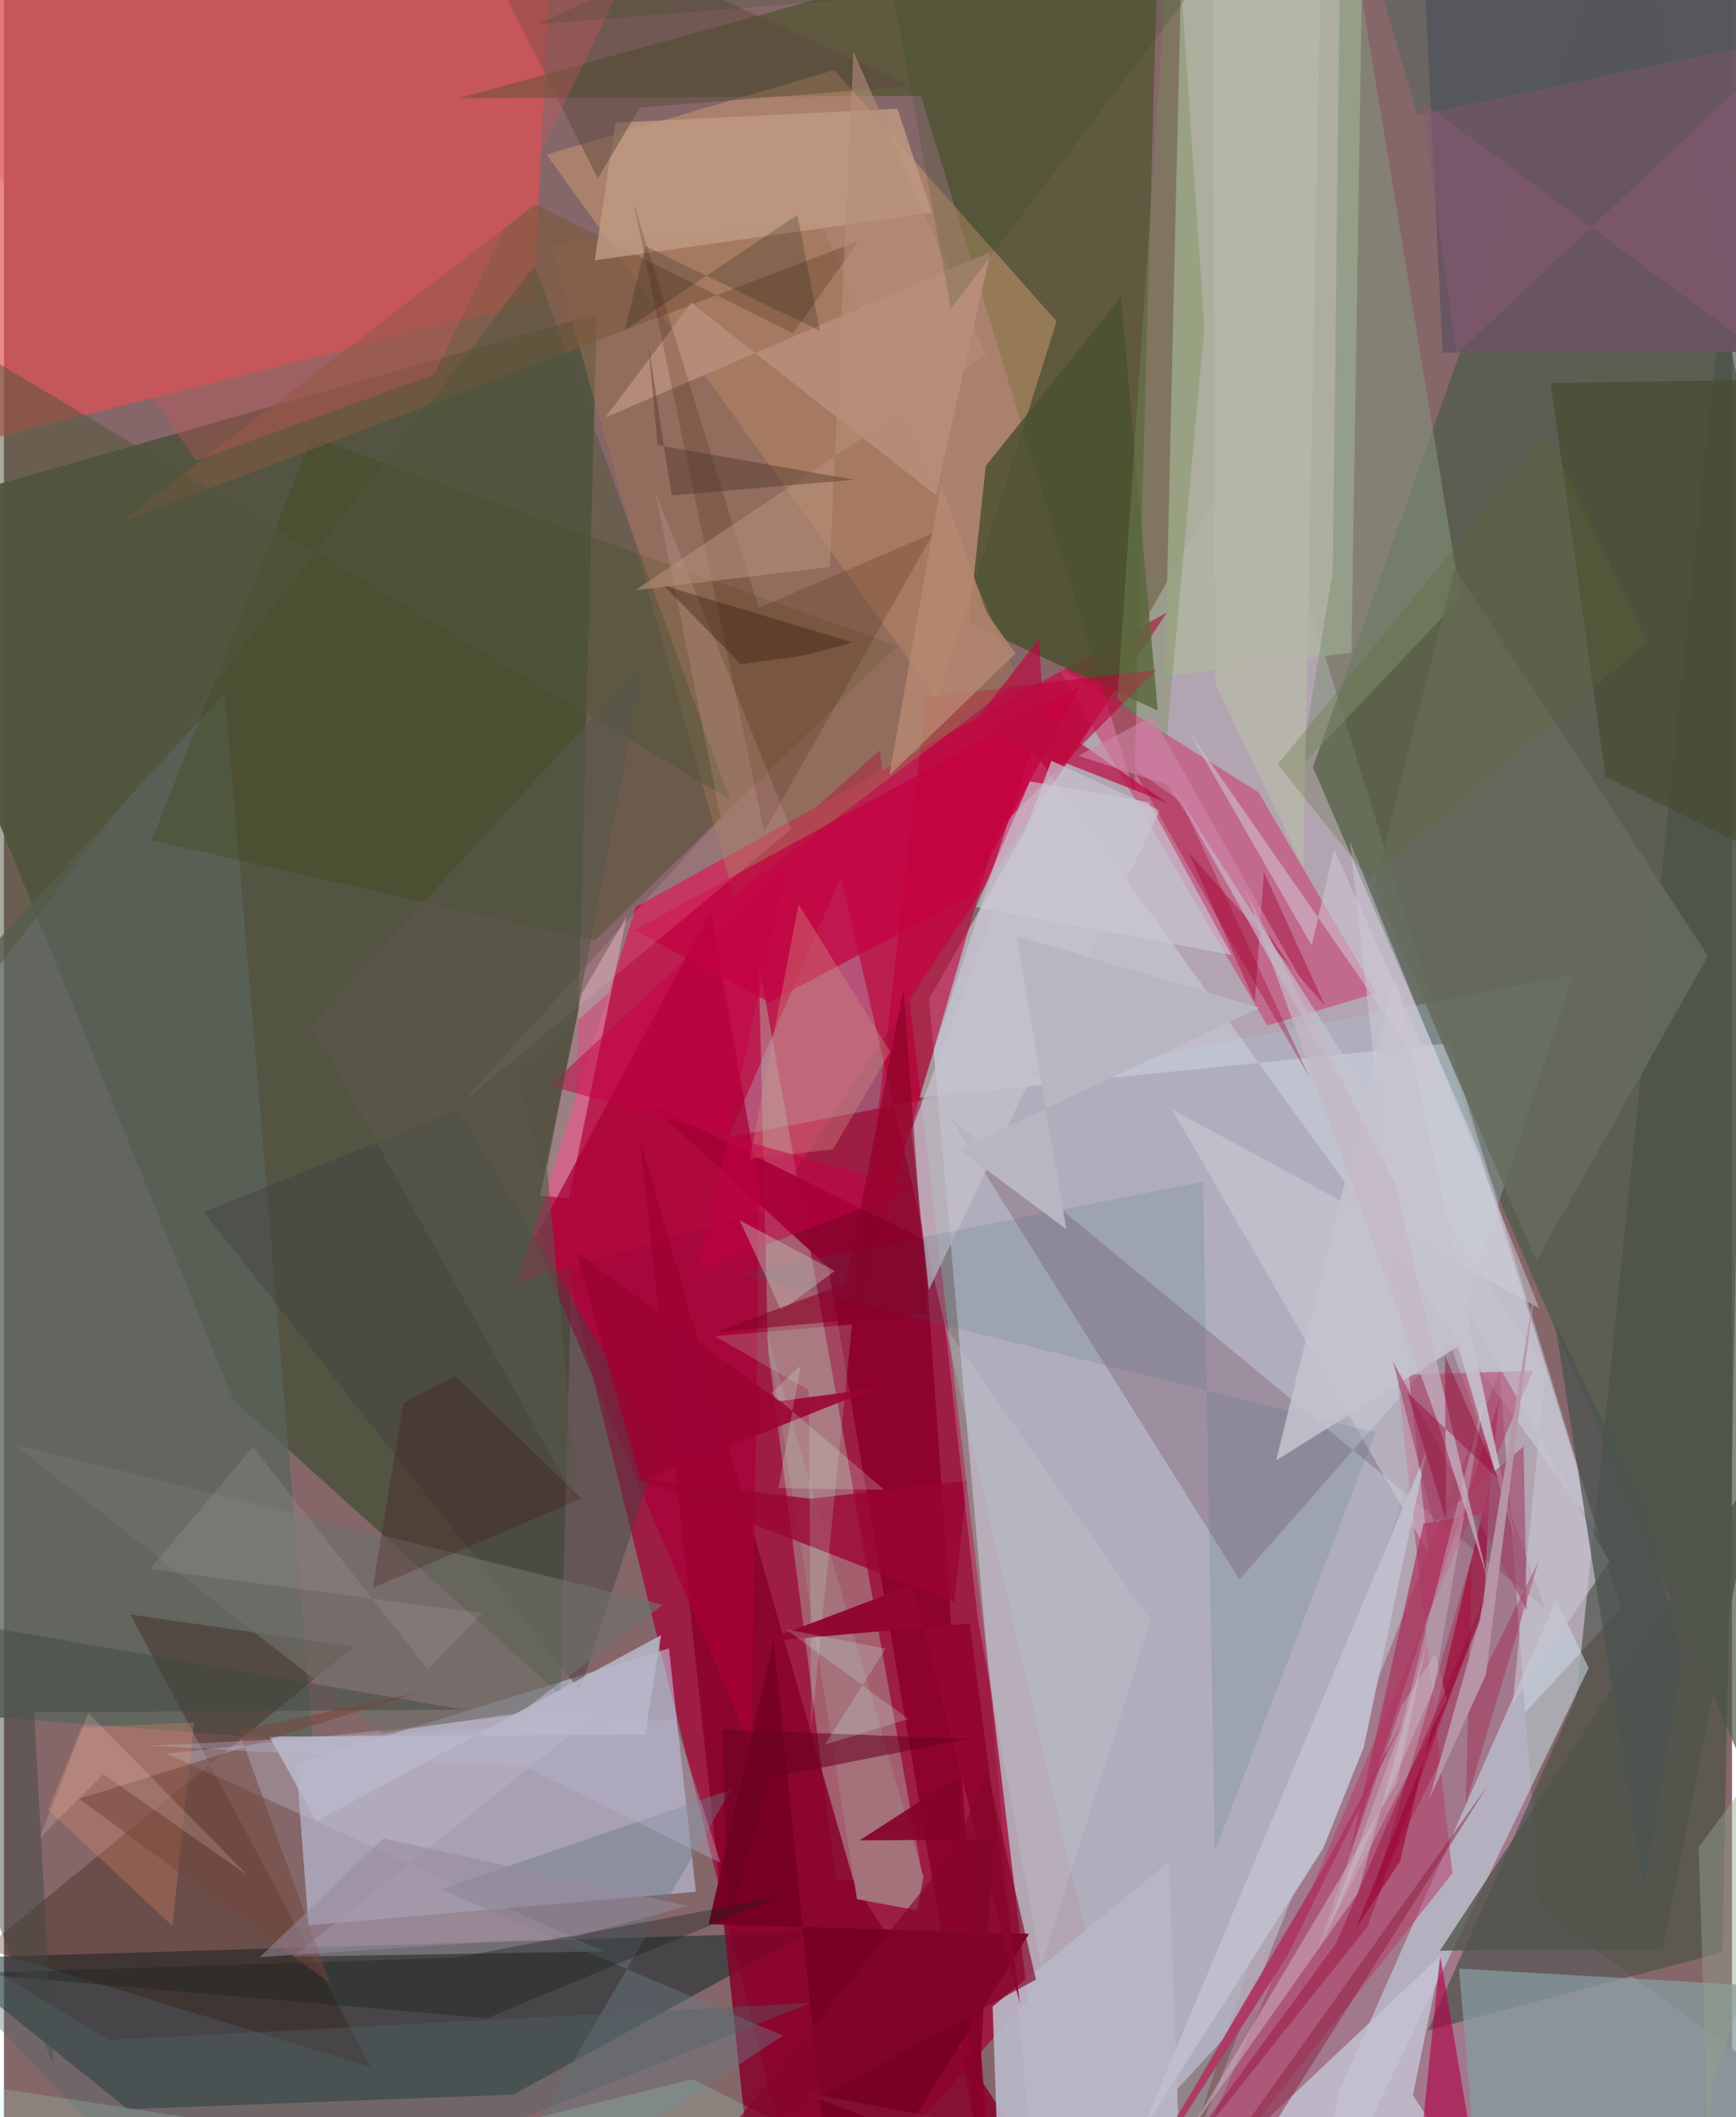 <svg xmlns="http://www.w3.org/2000/svg" width="228" height="278" viewBox="0 0 836 1024"><path fill="#856769" d="M0 0h836v1024H0z"/><path fill="#d4d2e8" fill-opacity=".565" d="M447.508 483.092l53.131 599.807 281.717-304.843-177.509-570.518z"/><path fill="#a50a3b" fill-opacity=".788" d="M248.647 519.411L423.7 362.9l71.595 604.28L388.843 1086z"/><path fill="#515340" fill-opacity=".933" d="M110.917 677.102l158.282 142.726 17.633-668.036L-62 251.004z"/><path fill="#b0b3a1" fill-opacity=".925" d="M651.877 315.651L657.797-62H570.62l-8.973 389.113z"/><path fill="#c9d6f8" fill-opacity=".518" d="M141.362 852.974l180.328-55.706 13.044 117.714-187.423 16.233z"/><path fill="#4c5949" fill-opacity=".694" d="M787.023-62l73.966 352.137 14.467 642.712-242.23-561.834z"/><path fill="#e34f53" fill-opacity=".675" d="M-27.457-5.835l-7.68 225.204 291.552-73.294L266.18-62z"/><path fill="#102729" fill-opacity=".525" d="M-30.963 947.22l90.953 72.947 186.526-7.097 142.47-78.408z"/><path fill="#bb2050" fill-opacity=".988" d="M248.195 620.653L305.75 438.63l256.879-142.407-191.551 288.029z"/><path fill="#a2788c" d="M898 1035.838L743.119 923.612l-19.544-260.507-160.908 407.742z"/><path fill="#4d522c" fill-opacity=".671" d="M546.763 383.185L443.673 46.343l-223.82 1.234 338.905-93.619z"/><path fill="#b2d1b9" fill-opacity=".365" d="M365.098 465.356l79.3 442.482-41.791 1.884-32.978-256.719z"/><path fill="#d29f72" fill-opacity=".475" d="M451.678 338.547L262.524 74.792 401.64 33.875l107.566 121.54z"/><path fill="#495147" fill-opacity=".663" d="M760.743 820.437L688.87 982.038l142.478-37.787L850.46-44.316z"/><path fill="#5a645d" fill-opacity=".78" d="M-50.797 826.965L-62 519.246l168.956-184.253L149.48 842.38z"/><path fill="#aec8d4" fill-opacity=".302" d="M759.125 471.611L350.497 550.05l54.415-125.822L558.206 1086z"/><path fill="#ce396d" fill-opacity=".537" d="M509.194 321.686l97.744 61.584 56.896 97.09-52.688 15.644z"/><path fill="#4a512e" fill-opacity=".82" d="M540.382 143.652l17.784 200.014-91.404-42.283 8.23-76.076z"/><path fill="#c4dae4" fill-opacity=".573" d="M750.96 773.913l15.681 32.815L632.002 1086l13.608-73.698z"/><path fill="#49001c" fill-opacity=".18" d="M745.532 778.009l-46.425-129.452L597.715 763.96 457.993 540.91z"/><path fill="#870029" fill-opacity=".831" d="M411.542 911.542L307.66 550.664l52.707 493.633L524.558 1086z"/><path fill="#d6e1ed" fill-opacity=".392" d="M699.176 504.62l-256.623 26.265L497.26 362.09l273.975 379.531z"/><path fill="#3e4817" fill-opacity=".345" d="M432.16 312.38L285.939 454.868 71.465 406.539l77.43-195.014z"/><path fill="#2e0f00" fill-opacity=".294" d="M177.524 999.764L61.171 780.912l108.19 15.508-178.8 146.051z"/><path fill="#b9b7c7" fill-opacity=".922" d="M563.579 900.525l-85.273 69.928L482.24 1086h88.1z"/><path fill="#bf0039" fill-opacity=".6" d="M557.635 323.84l-111.546 13.51-35.368 304.902 69.859-240.625z"/><path fill="#b63d67" fill-opacity=".545" d="M700.684 906.096L558.572 1086l181.235-423.067-65.838 2.188z"/><path fill="#869ca1" fill-opacity=".741" d="M712.805 1057.543l-8.871-105.38L898 963.297l-84.301 109.643z"/><path fill="#e8b4ca" fill-opacity=".471" d="M301.292 443.176L273.308 579.61l-13.947-1.213 20.146-97.82z"/><path fill="#6a5663" fill-opacity=".984" d="M684.777-62H825.93l64.954 232.11-194.948.397z"/><path fill="#8d012c" fill-opacity=".929" d="M398.801 612.925L479.267 1086l-34.04-486.394-132.973-65.697z"/><path fill="#aa0038" fill-opacity=".745" d="M365.384 573.66l-23.441-133.015-85.452 159.077 105.101 245.674z"/><path fill="#a27351" fill-opacity=".471" d="M490.726 329.411l-137.715 103.73-88.496-314.813 130.434-11.216z"/><path fill="#c5c4d3" fill-opacity=".808" d="M546.547 1086H728.89l-47.283-72.643 14.03-68.148z"/><path fill="#84937c" fill-opacity=".584" d="M627.14 371.15l15.709-94.805L646.85-62l57.814 351.292z"/><path fill="#434240" fill-opacity=".467" d="M317.296 699.122l-97.677-162.28-122.894 49.326 181.922 231.47z"/><path fill="#d0d2dd" fill-opacity=".467" d="M565.03 536.587l124.11 214.509-38.042-344.155 91.539 225.702z"/><path fill="#bebacb" fill-opacity=".357" d="M291.454 825.02L139.703 946.387l150.352-2.554L78.678 848.14z"/><path fill="#484c33" fill-opacity=".741" d="M898 183.069l-149.785 2.146 26.64 190.615L898 436.51z"/><path fill="#7c5840" fill-opacity=".635" d="M381.713 161.216l31.698-44.61L56.27 252.698 257.06 98.873z"/><path fill="#666b5c" fill-opacity=".859" d="M662.949 428.609l78.364 181.053 83.055-147.293-122.621-187.44z"/><path fill="#c4c0cc" fill-opacity=".737" d="M439.03 546.751l67.733-178.795 52.407 24.029-111.767 231.833z"/><path fill="#c0bdcc" fill-opacity=".996" d="M549.676 1032.23L688.32 701.784l-30.548 143.47-19.598 48.766z"/><path fill="#be9982" fill-opacity=".824" d="M448.81 102.86l-163.013 23.065 9.961-66.58L432.239 52.6z"/><path fill="#770124" fill-opacity=".976" d="M372.359 793.9l-31.482 136.762 155.02 4.66L401.802 1086z"/><path fill="#c40141" fill-opacity=".718" d="M304.926 449.971l215.527-118.039-53.607 101.912-96.594 50.885z"/><path fill="#b00047" fill-opacity=".62" d="M694.805 945.844L718.48 1086h67.96-106.01z"/><path fill="#9e0937" fill-opacity=".671" d="M675.413 900.205l43.512-184.09-3.032 63.005-62.025 153.777z"/><path fill="#2e6770" fill-opacity=".141" d="M663.47 692.876l-308.225-76.719 224.839-44.68 5.71 324.02z"/><path fill="#b98e7c" fill-opacity=".871" d="M291 201.876l41.46-55.453 118.35 93.068L477.28 121.9z"/><path fill="#a5717b" d="M444.82 907.784l-2.989 16.17-29.16-5.383-43.562-273.499z"/><path fill="#9b0533" fill-opacity=".788" d="M390.388 724.876l-85.95-10.112 155.322 59.968 6.1-58.522z"/><path fill="#6b7984" fill-opacity=".443" d="M223.62 1086l128.174-220.385-140.45 48.222 165.448 70.718z"/><path fill="#706f6a" fill-opacity=".667" d="M318.783 776.161l-69.15 52.365-66.545 9.403L4.57 698.365z"/><path fill="#461500" fill-opacity=".196" d="M365.055 294.016l84.527-36.15-81.809 144.366-63.271-304.424z"/><path fill="#bf9eae" fill-opacity=".537" d="M675.994 825.166L635.759 942.14l62.272-120.205-5.565-21.97z"/><path fill="#c2fce1" fill-opacity=".18" d="M390.587 835.618l-1.234-163.273-45.44-26.035 66.368-5.733z"/><path fill="#ad3a65" fill-opacity=".988" d="M620.692 946.208l55.305-112.317-38.086 70.321L530.891 1086z"/><path fill="#5c483c" fill-opacity=".49" d="M307.715 52.02l-20.428 34.279L212.403-62 438.9 41.631z"/><path fill="#758e55" fill-opacity=".376" d="M538.664 337.675l23.668 21.253 18.389-200.863L565.718-62z"/><path fill="#ad325c" fill-opacity=".71" d="M686.724 736.878l30.992-5.248 5.578-54.227-72.207 218.693z"/><path fill="#50573a" fill-opacity=".502" d="M-62 545.042l318.75-416.537 94.382 258.148L-62 140.434z"/><path fill="#fd976a" fill-opacity=".243" d="M21.266 875.279l16.157-39.801 54.474-2.395-10.348 98.46z"/><path fill="#a70a3a" fill-opacity=".451" d="M609.512 421.785l29.512 64.478-65.795-73.652 31.902 71.963z"/><path fill="#b90b41" fill-opacity=".702" d="M467.775 351.086l94.872 37.199-59.576-40.906-2.346-38.285z"/><path fill="#cf907f" fill-opacity=".373" d="M401.104 555.86l-40.286 4.719 23.584-123.206 44.349 71.341z"/><path fill="#c6c3cf" fill-opacity=".863" d="M673.134 472.33l57.663 271.053-27.336-92.14-88.014 55.122z"/><path fill="#51554c" fill-opacity=".792" d="M694.64 943.518l154.108-234.504-46.407 234.195-70.878-.338z"/><path fill="#920731" fill-opacity=".988" d="M491.491 969.122L467.226 785.17l-100.3 8.871 72.381-27.437z"/><path fill="#b8b7c9" fill-opacity=".875" d="M128.4 839.919l22.814 40.901 166.635-89.917-7.672 48.053z"/><path fill="#ccc7d5" fill-opacity=".639" d="M553.851 388.036l-57.565-10.071-25.98 60.799 123.542 23.112z"/><path fill="#d1c5d4" fill-opacity=".557" d="M700.056 536.374L572.252 352.326l60.379 104.967 10.853-46.562z"/><path fill="#1a201e" fill-opacity=".361" d="M233.612 976.14l141.027-58.587-156.416 29.316-234.03 7.504z"/><path fill="#3f4842" fill-opacity=".467" d="M14.626 828.175l9.385 171.268L-62 777.482l284.157 49.433z"/><path fill="#c6c3d0" fill-opacity=".624" d="M745.657 663.502l-180.41-282.926 211.401 374.662-46.813 68.828z"/><path fill="#b88a72" fill-opacity=".765" d="M489.397 316.085l-61.038 58.886 25.002-140.759 21.985 62.18z"/><path fill="#c9aebe" fill-opacity=".565" d="M673.8 862.237L573.154 1031.58l81.931-116.055 33.367-122.162z"/><path fill="#4c5350" fill-opacity=".733" d="M792.177 726.435l-41.979-87.343 43.267 276.414 18.502-114.729z"/><path fill="#a40332" fill-opacity=".302" d="M661.66 918.775l48.477-165.615-2.906 119.12 35.337-117.56z"/><path fill="#cf565c" fill-opacity=".329" d="M313.668-38.607L-62-.994l154.979 223.76 115.256-41.733z"/><path fill="#b8b8aa" fill-opacity=".855" d="M637.456-38.967L584.748-62l1.305 392.826 42.57 88.807z"/><path fill="#72483c" fill-opacity=".525" d="M200.148 818.781L36.399 869.998l121.287 89.17-44.154-122.283z"/><path fill="#4f6666" fill-opacity=".369" d="M50.655 986.68L-62 917.783 97.425 1086l292.604-117.243z"/><path fill="#ffc8ce" fill-opacity=".141" d="M346.733 395.54L220.707 534.36l160.067-133.188-65.496-162.563z"/><path fill="#c50046" fill-opacity=".502" d="M335.763 614.747l43.113-196.418-114.908 106.734L439.9 574.917z"/><path fill="#025c44" fill-opacity=".196" d="M663.434-14.011l20.446 69.77L898 10.87 645.948-62z"/><path fill="#d1d1d7" fill-opacity=".329" d="M691.694 816.92l-52.81 120.218 36.96-100.951 41.128-163.597z"/><path fill="#840329" fill-opacity=".914" d="M461.811 859.247l7.862 189.399 8.786-158.904-64.508.364z"/><path fill="#6a0323" fill-opacity=".588" d="M466.163 841.021l-95.293 18.766-21.08 71.178-2.044-94.435z"/><path fill="#9b0434" fill-opacity=".894" d="M375.137 677.705l45.655-6.072-112.672 44.879-31.109-110.784z"/><path fill="#a34567" fill-opacity=".62" d="M691.756 736.82l-19.774-78.345 64.735 120.318-1.6-79.201z"/><path fill="#c5cbd4" fill-opacity=".267" d="M471.026 782.265l30.798 168.657 52.932-166.943-99.436-142.514z"/><path fill="#c6c6bd" fill-opacity=".404" d="M401.92 614.723l-46.016-24.51 13.625 29.294 6.398 14.447z"/><path fill="#b68f79" fill-opacity=".584" d="M399.487 274.207L410.99 24.958l64.177 146.763-169.812 113.795z"/><path fill="#865870" fill-opacity=".557" d="M898 206.242L685.54 48.916l17.204 122.33L841.007 41.018z"/><path fill="#901f42" fill-opacity=".49" d="M577.582 1086l-193.042-74.58 200.218 38.426 133.3-186.61z"/><path fill="#a5012f" fill-opacity=".345" d="M569.66 387.93l62.148 133.496-36.825-63.446-49.049-86.855z"/><path fill="#473124" fill-opacity=".396" d="M311.67 166.347l4.565 48.936 94.97 16.75-88.215 7.58z"/><path fill="#59584c" fill-opacity=".588" d="M277.72 727.42l-14.96-162.37 47.178-245.404-161.493 176.029z"/><path fill="#860025" fill-opacity=".573" d="M435.194 478.266l-27.949 142.379-62.737 23.689 102.04-9.254z"/><path fill="#5c6c34" fill-opacity=".275" d="M616.196 369.736l44.185 55.21 134.7-114.43-48.374-100.814z"/><path fill="#26451e" fill-opacity=".188" d="M257.955 11.766l323.85-25.824L458.09 149.355 419.477-62z"/><path fill="#38030b" fill-opacity=".216" d="M178.411 768.054l14.827-89.455 24.99-13.1 61.106 59.358z"/><path fill="#e6d6e9" fill-opacity=".114" d="M70.54 758.953l160.992 21.291-26.463 27.113-84.626-107.522z"/><path fill="#c4b6c5" fill-opacity=".702" d="M673.034 572.67l-72.47-142.22 92.508 255.728 24.542 77.222z"/><path fill="#0e1710" fill-opacity=".208" d="M300.248 159.776l10.067-40.742 84.45 41.038-10.917-56.108z"/><path fill="#93a08c" fill-opacity=".455" d="M826.258 1009.622L898 787.434l-78.156 106.082 4.987 153.875z"/><path fill="#a5ffe3" fill-opacity=".176" d="M333.01 1005.62L8.3 1086l-70.3-85.031L493.368 1086z"/><path fill="#b9b8d2" fill-opacity=".345" d="M251.655 854.272l-181.238-9.93 253.837-12.73 22.475 69.492z"/><path fill="#b897a9" fill-opacity=".941" d="M716.975 809.958l-27.54 60.315 24.64-87.162 26.861-162.373z"/><path fill="#968a9b" fill-opacity=".541" d="M330.772 921.88l-53.69 14.517-153.39 10.236 59.898-57.477z"/><path fill="#fdd6cf" fill-opacity=".192" d="M40.72 828.542l-23.451 60.454 30.84-30.831 69.78 48.85z"/><path fill="#d085a8" fill-opacity=".592" d="M555.556 346.454l75.18 133.142-68.34-100.115-42.59-13.94z"/><path fill="#c1fde5" fill-opacity=".22" d="M437.57 831.453l-40.468 12.344 29.489-46.452-48.315-9.274z"/><path fill="#36180f" fill-opacity=".361" d="M356.453 321.219l-37.198-37.968 91.264 27.467-24.367 6.48z"/><path fill="#b7b6c1" fill-opacity=".992" d="M607.368 487.427l-117.383-34.703 23.968 141.838-51.807-38.64z"/><path fill="#d7ffe9" fill-opacity=".204" d="M385.47 660.455l-10.805 59.232 51.314.964-54.783-46.846z"/><path fill="#85052b" fill-opacity=".671" d="M499.234 957.457l-160.409 87.85 120.55-149.638 16.204-39.617z"/><path fill="#980637" fill-opacity=".408" d="M547.666 1072.361l111.99-140.518 57.918-161.716-73.148 169.76z"/><path fill="#92012d" fill-opacity=".408" d="M678.956 673.547l44.214 41.95-26.082-59.872.543 79.61z"/></svg>